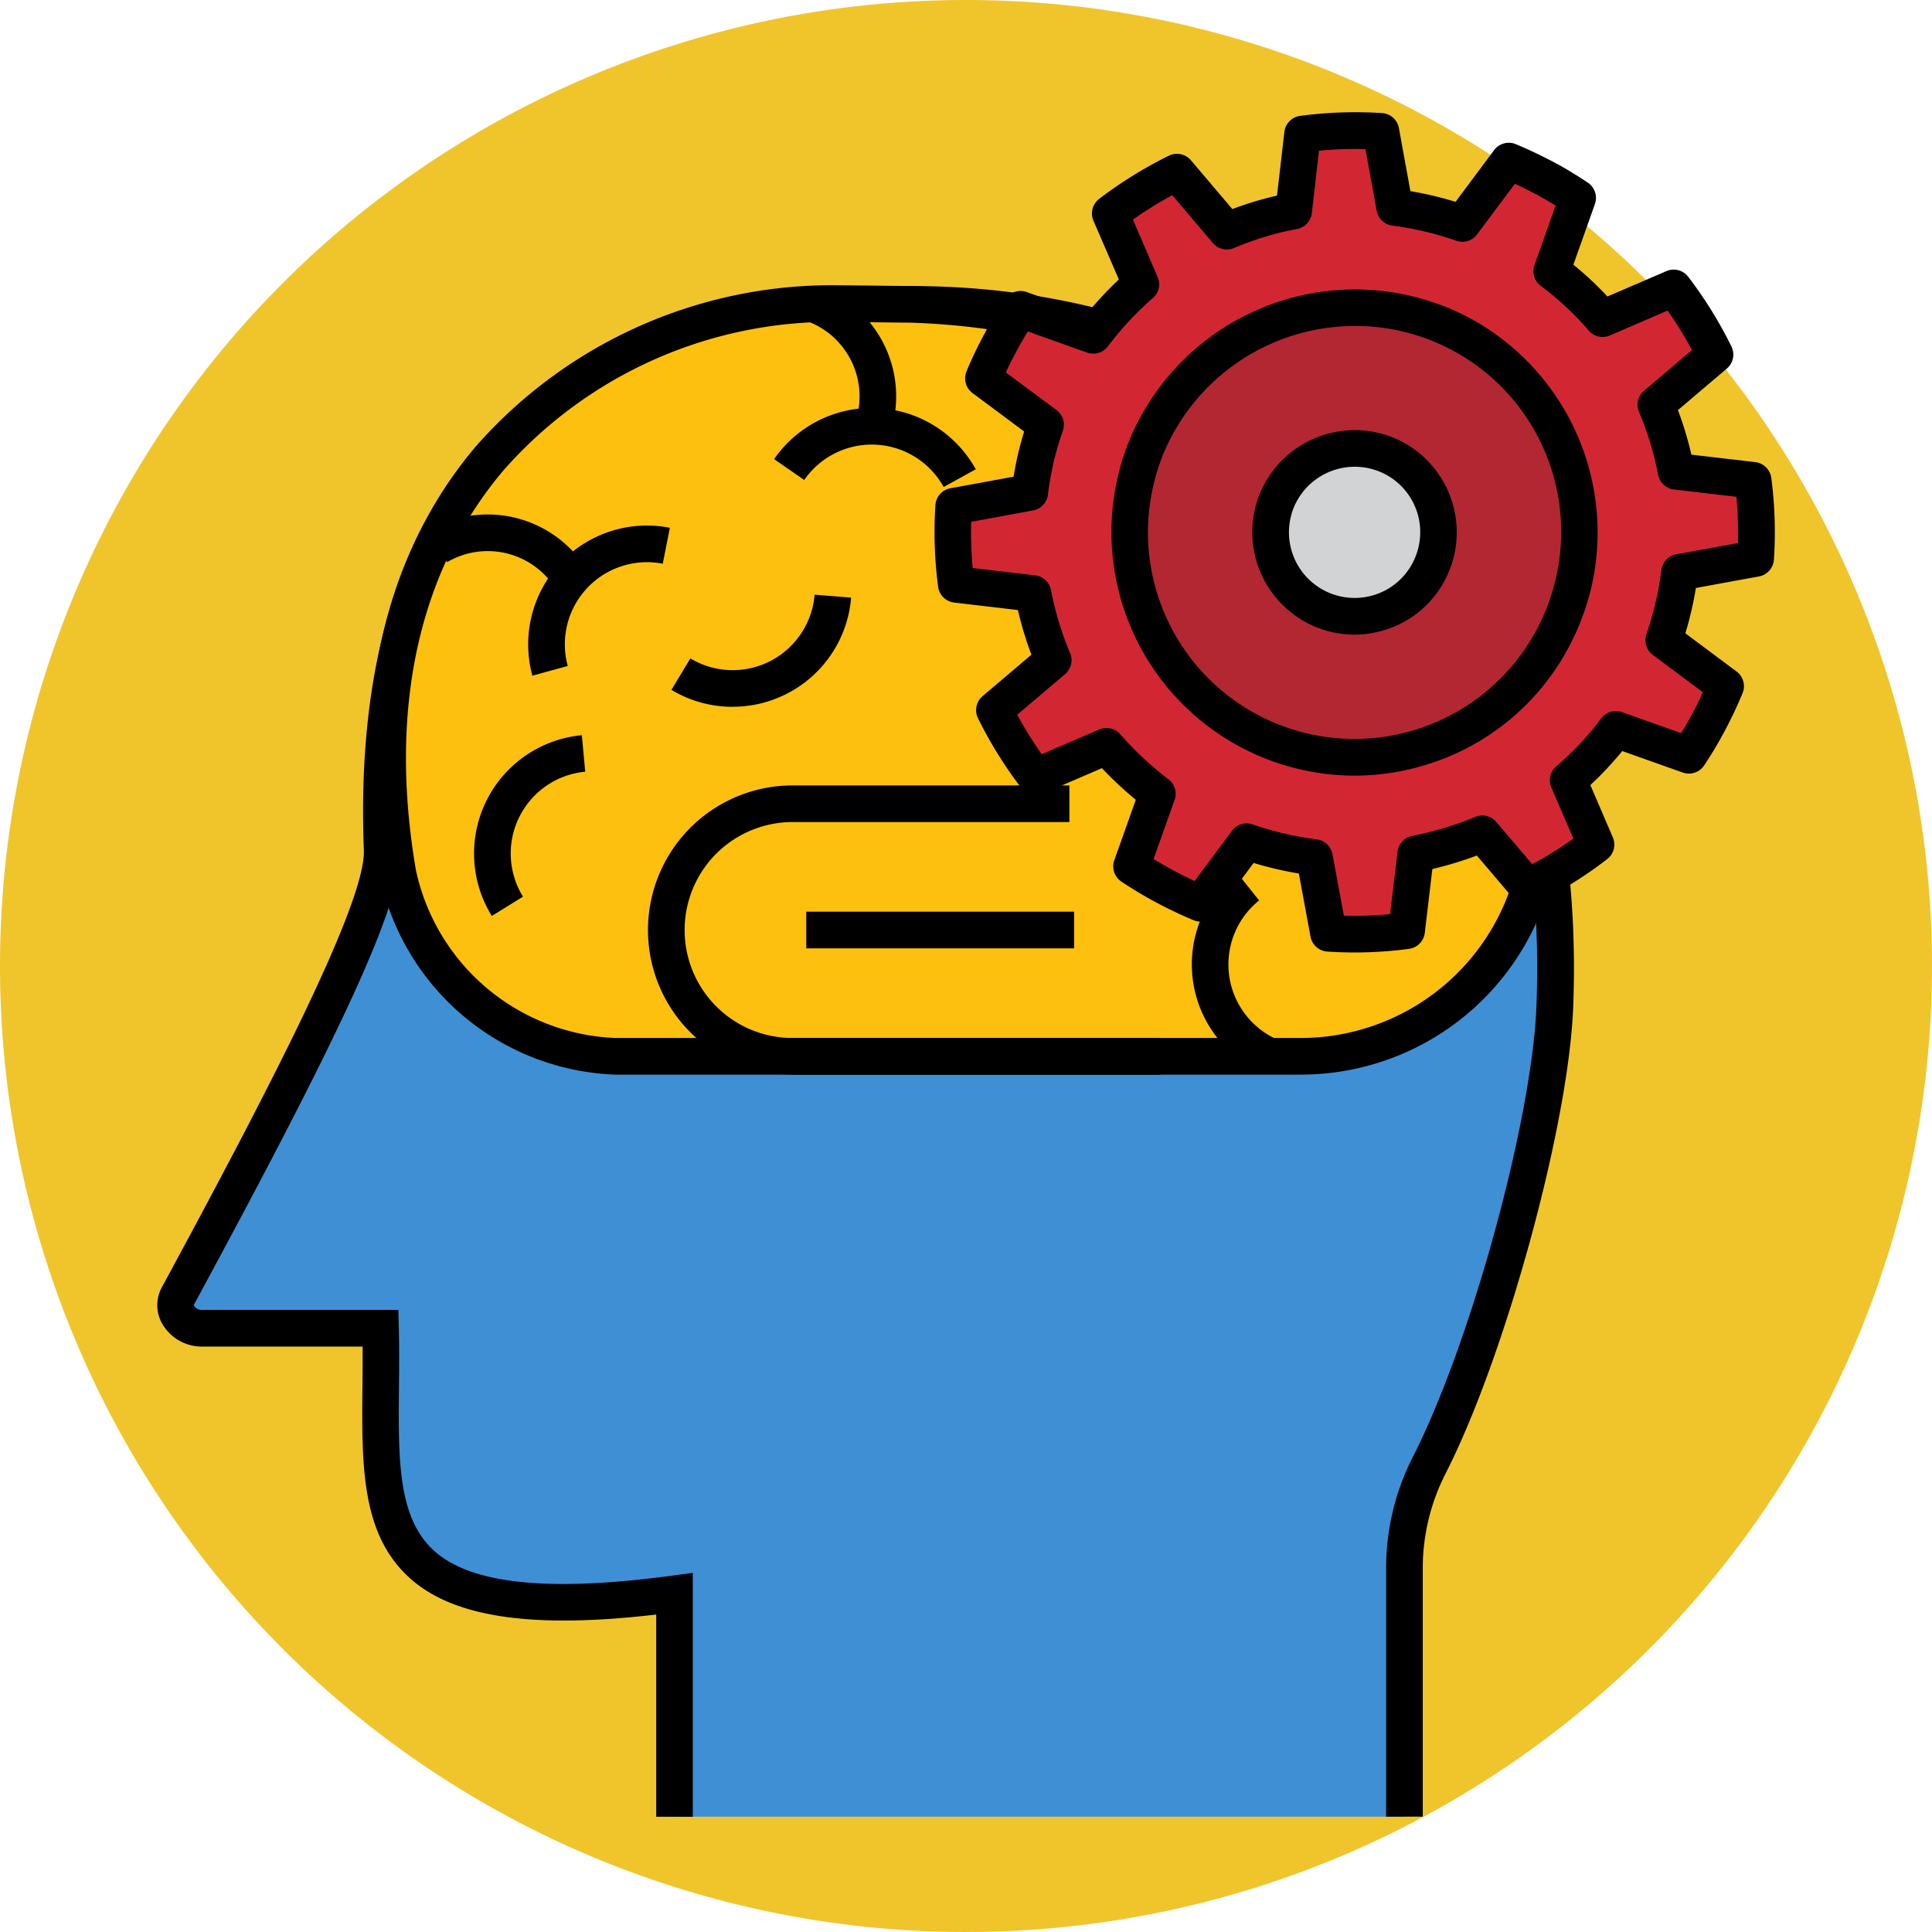 <svg xmlns="http://www.w3.org/2000/svg" width="86" height="86" viewBox="0 0 86 86">
  <g id="Grupo_1073307" data-name="Grupo 1073307" transform="translate(-648 -1656)">
    <g id="Grupo_1073132" data-name="Grupo 1073132" transform="translate(315 728)">
      <path id="Trazado_872549" data-name="Trazado 872549" d="M43,0A43,43,0,1,1,0,43,43,43,0,0,1,43,0Z" transform="translate(333 928)" fill="#f0c52c"/>
    </g>
    <g id="algoritmos" transform="translate(654.991 1660.998)">
      <path id="Trazado_820836" data-name="Trazado 820836" d="M60.7,130.2v-11.09a10.029,10.029,0,0,1,1.106-4.552c2.574-5.054,5.382-15.16,5.588-20.384.816-20.631-12.607-31.293-28.643-31.292-13.167,0-24.284,5.557-23.555,24.26.083,2.138-2.558,7.819-9.1,19.9-.352.65.3,1.419,1.047,1.419h7.985c.189,7.618-1.84,13.821,13.081,11.818V130.2" transform="translate(-5.175 -54.33)" fill="#3f8fd5"/>
      <path id="Trazado_820837" data-name="Trazado 820837" d="M56.341,125.013H54.709v-11.09A10.9,10.9,0,0,1,55.9,109c2.576-5.057,5.3-14.987,5.5-20.046.365-9.24-2.2-16.989-7.406-22.409-4.981-5.181-12.233-8.035-20.422-8.035-7.846,0-13.751,2-17.549,5.952-3.744,3.893-5.491,9.768-5.191,17.46.09,2.3-2.317,7.614-9.2,20.318a.373.373,0,0,0,.329.215h8.781l.02.8c.022.9.014,1.78.006,2.628-.031,3.278-.055,5.867,1.6,7.326s5.1,1.808,10.555,1.076l.925-.124v10.855H22.219v-9c-5.5.641-8.982.132-10.928-1.587-2.21-1.952-2.181-5.016-2.148-8.564.005-.58.011-1.174.007-1.777H1.969a2.03,2.03,0,0,1-1.713-.974,1.657,1.657,0,0,1-.051-1.65c4.729-8.732,9.093-17.136,9-19.477-.318-8.153,1.581-14.43,5.645-18.655,4.118-4.281,10.418-6.452,18.725-6.452,8.637,0,16.307,3.031,21.6,8.536,5.525,5.748,8.244,13.911,7.86,23.6-.207,5.24-3.018,15.5-5.677,20.722a9.265,9.265,0,0,0-1.017,4.181Z" transform="translate(0 -49.145)"/>
      <path id="Trazado_820838" data-name="Trazado 820838" d="M116.077,96.116h-30.5a10.309,10.309,0,0,1-9.7-8.134C72.94,70.948,84.6,62.608,95.359,62.608l3.372.037c12.208,0,28.025,9.86,28.025,22.068v.725a10.679,10.679,0,0,1-10.679,10.679Z" transform="translate(-65.155 -54.095)" fill="#fdc00f"/>
      <path id="Trazado_820839" data-name="Trazado 820839" d="M110.886,91.749h-30.5a11.121,11.121,0,0,1-10.5-8.811c-1.667-9.666,1.382-15.73,4.234-19.115a21.115,21.115,0,0,1,16.052-7.214l3.381.037a33.867,33.867,0,0,1,19.062,6.612,26.864,26.864,0,0,1,6.981,7.236,16.751,16.751,0,0,1,2.789,9.035v.725a11.508,11.508,0,0,1-11.495,11.494ZM90.159,58.24a19.461,19.461,0,0,0-14.795,6.634C71.595,69.348,70.255,75.5,71.49,82.661a9.465,9.465,0,0,0,8.891,7.456h30.5a9.874,9.874,0,0,0,9.863-9.863v-.725c0-5.369-3.231-10.679-9.1-14.952a32.187,32.187,0,0,0-18.11-6.3Z" transform="translate(-59.964 -48.911)"/>
      <path id="Trazado_820840" data-name="Trazado 820840" d="M183.48,233.236H167.1a6.437,6.437,0,1,1,0-12.875h12.321v1.632H167.1a4.806,4.806,0,0,0,0,9.612h16.38Z" transform="translate(-138.81 -190.398)"/>
      <rect id="Rectángulo_382521" data-name="Rectángulo 382521" width="11.923" height="1.632" transform="translate(28.899 35.584)"/>
      <path id="Trazado_820841" data-name="Trazado 820841" d="M121.628,141.979a5.288,5.288,0,0,1,6.119-6.584l-.315,1.6a3.656,3.656,0,0,0-4.23,4.551Z" transform="translate(-104.921 -116.9)"/>
      <path id="Trazado_820842" data-name="Trazado 820842" d="M341.774,257.545a5.288,5.288,0,0,1-1.093-8.922L341.7,249.9a3.656,3.656,0,0,0,.755,6.168Z" transform="translate(-292.644 -214.817)"/>
      <path id="Trazado_820843" data-name="Trazado 820843" d="M94.521,135.042a3.567,3.567,0,0,0-4.883-1.265l-.828-1.406a5.2,5.2,0,0,1,7.116,1.844Z" transform="translate(-76.728 -113.751)"/>
      <path id="Trazado_820844" data-name="Trazado 820844" d="M209.492,100.312a3.656,3.656,0,0,0-6.206-.313l-1.342-.928a5.288,5.288,0,0,1,8.977.452Z" transform="translate(-174.478 -83.632)"/>
      <path id="Trazado_820845" data-name="Trazado 820845" d="M216.165,63.589l-1.538-.545a3.567,3.567,0,0,0-2.171-4.553L213,56.953a5.2,5.2,0,0,1,3.164,6.635Z" transform="translate(-183.561 -49.208)"/>
      <path id="Trazado_820846" data-name="Trazado 820846" d="M104.518,211.979a5.288,5.288,0,0,1,4.008-8.046l.15,1.625a3.656,3.656,0,0,0-2.77,5.562Z" transform="translate(-89.617 -176.204)"/>
      <path id="Trazado_820847" data-name="Trazado 820847" d="M171.062,162.929a5.265,5.265,0,0,1-2.722-.756l.843-1.4a3.656,3.656,0,0,0,5.529-2.836l1.626.131a5.285,5.285,0,0,1-5.276,4.858Z" transform="translate(-145.443 -136.464)"/>
      <path id="Trazado_820848" data-name="Trazado 820848" d="M296.084,21.561l-.326-.038-3.1-.361a14.71,14.71,0,0,0-.9-2.967l2.377-2.018.252-.214A17.848,17.848,0,0,0,292.553,13l-.3.13-2.862,1.233a13.756,13.756,0,0,0-2.264-2.112l1.046-2.947L288.28,9q-.713-.476-1.481-.891t-1.586-.748l-.2.265-1.869,2.506a14.691,14.691,0,0,0-3.01-.712l-.557-3.059-.059-.324a17.882,17.882,0,0,0-3.488.12l-.038.327-.357,3.094a14.147,14.147,0,0,0-2.971.9L270.652,8.1l-.214-.252a17.993,17.993,0,0,0-2.966,1.838l.131.3,1.231,2.846a14.7,14.7,0,0,0-2.113,2.273l-2.938-1.047-.311-.111c-.32.479-.619.976-.9,1.5a16.867,16.867,0,0,0-.752,1.575l.264.2,2.512,1.866a15.308,15.308,0,0,0-.451,1.546,14.841,14.841,0,0,0-.252,1.466l-3.069.565-.323.059a17.777,17.777,0,0,0,.117,3.478l.327.038,3.094.364a14.616,14.616,0,0,0,.9,2.97l-2.372,2.013-.251.214a17.815,17.815,0,0,0,1.841,2.963l.3-.13,2.855-1.231a15.238,15.238,0,0,0,2.261,2.111l-1.044,2.931-.111.311q.721.48,1.5.9t1.581.749l.2-.264,1.854-2.491a14.789,14.789,0,0,0,3.013.7l.565,3.062.061.323a17.648,17.648,0,0,0,3.476-.114l.038-.326.367-3.1a15.218,15.218,0,0,0,2.964-.892l2.019,2.372a17.254,17.254,0,0,0,3.043-1.888l-1.237-2.866a14.137,14.137,0,0,0,2.121-2.264l2.935,1.043.311.111q.48-.721.9-1.5c.274-.515.519-1.04.739-1.571l-.264-.2-2.485-1.855a14.763,14.763,0,0,0,.438-1.528c.117-.5.2-1,.267-1.491l3.059-.56.322-.059a17.686,17.686,0,0,0-.113-3.481Z" transform="translate(-225.042 -5.18)" fill="#d22732"/>
      <path id="Trazado_820849" data-name="Trazado 820849" d="M273.17,37.4q-.609,0-1.217-.04a.816.816,0,0,1-.748-.664l-.52-2.812a15.64,15.64,0,0,1-2.012-.469l-1.7,2.284a.816.816,0,0,1-.967.267c-.551-.229-1.108-.492-1.653-.783s-1.059-.6-1.566-.937a.816.816,0,0,1-.317-.952l.958-2.691a16.1,16.1,0,0,1-1.508-1.408L259.3,30.327a.816.816,0,0,1-.971-.253,18.676,18.676,0,0,1-1.925-3.1.816.816,0,0,1,.2-.981l2.177-1.849a15.527,15.527,0,0,1-.6-1.986l-2.838-.334a.816.816,0,0,1-.714-.7,18.644,18.644,0,0,1-.122-3.637.816.816,0,0,1,.668-.75l2.813-.517c.05-.308.111-.624.182-.946.082-.35.177-.7.289-1.065l-2.3-1.712a.816.816,0,0,1-.267-.967,17.811,17.811,0,0,1,.789-1.651c.284-.53.6-1.056.937-1.56A.816.816,0,0,1,258.565,8l2.694.96a15.613,15.613,0,0,1,1.415-1.517l-1.131-2.616a.816.816,0,0,1,.254-.972,18.862,18.862,0,0,1,3.1-1.921.816.816,0,0,1,.983.2l1.846,2.175a15,15,0,0,1,1.988-.6l.328-2.835a.816.816,0,0,1,.7-.714,18.75,18.75,0,0,1,3.647-.125.816.816,0,0,1,.751.668l.512,2.808a15.6,15.6,0,0,1,2.01.475l1.714-2.3a.816.816,0,0,1,.966-.267c.562.232,1.119.5,1.657.782s1.043.594,1.55.932a.816.816,0,0,1,.316.952l-.959,2.7A14.669,14.669,0,0,1,284.422,8.2l2.629-1.131a.816.816,0,0,1,.968.254,18.7,18.7,0,0,1,1.922,3.1.816.816,0,0,1-.2.983l-2.181,1.851a15.474,15.474,0,0,1,.6,1.983l2.842.332a.816.816,0,0,1,.714.7,18.541,18.541,0,0,1,.117,3.641.816.816,0,0,1-.666.748l-2.807.514c-.058.356-.122.676-.193.98-.084.362-.175.706-.276,1.037l2.279,1.7a.816.816,0,0,1,.267.967c-.237.572-.5,1.124-.773,1.642-.286.539-.6,1.069-.937,1.573a.816.816,0,0,1-.953.316l-2.691-.956a15.074,15.074,0,0,1-1.421,1.513l1,2.327a.816.816,0,0,1-.249.968,18.1,18.1,0,0,1-3.186,1.977.816.816,0,0,1-.977-.205l-1.642-1.929a16.176,16.176,0,0,1-1.979.6l-.337,2.841a.816.816,0,0,1-.7.713A18.47,18.47,0,0,1,273.17,37.4Zm-.48-1.638a17.021,17.021,0,0,0,2.058-.067l.33-2.781a.816.816,0,0,1,.659-.706,14.475,14.475,0,0,0,2.806-.845.816.816,0,0,1,.931.226l1.6,1.881a16.476,16.476,0,0,0,1.834-1.138l-.982-2.274a.816.816,0,0,1,.215-.941,13.37,13.37,0,0,0,2-2.133.816.816,0,0,1,.928-.283l2.635.936c.18-.294.352-.6.514-.9s.309-.6.453-.92l-2.231-1.666a.816.816,0,0,1-.282-.922,13.892,13.892,0,0,0,.414-1.444c.1-.413.177-.863.253-1.417a.816.816,0,0,1,.661-.692l2.744-.5a16.981,16.981,0,0,0-.067-2.06l-2.779-.324a.816.816,0,0,1-.707-.657,13.833,13.833,0,0,0-.849-2.8.816.816,0,0,1,.223-.94l2.135-1.812A17.108,17.108,0,0,0,287.1,8.827l-2.57,1.108a.816.816,0,0,1-.941-.218,13,13,0,0,0-2.13-1.987.816.816,0,0,1-.284-.929l.94-2.648c-.292-.18-.587-.351-.881-.509s-.616-.316-.932-.46L278.62,5.436a.816.816,0,0,1-.925.282,13.929,13.929,0,0,0-2.844-.672.816.816,0,0,1-.7-.663l-.5-2.744a17.177,17.177,0,0,0-2.067.071l-.32,2.777a.816.816,0,0,1-.662.709,13.314,13.314,0,0,0-2.8.846.816.816,0,0,1-.943-.222l-1.807-2.13A17.308,17.308,0,0,0,263.3,4.777l1.1,2.554a.816.816,0,0,1-.21.937,13.933,13.933,0,0,0-2,2.146.815.815,0,0,1-.929.283l-2.639-.94c-.181.294-.354.594-.517.9s-.32.613-.462.922l2.254,1.674a.816.816,0,0,1,.285.922,14.53,14.53,0,0,0-.428,1.464c-.1.474-.185.94-.237,1.377a.816.816,0,0,1-.662.707l-2.755.507a17.056,17.056,0,0,0,.069,2.057l2.779.327a.816.816,0,0,1,.707.661,13.863,13.863,0,0,0,.849,2.8.816.816,0,0,1-.225.937l-2.128,1.806a17.07,17.07,0,0,0,1.09,1.756l2.561-1.1a.816.816,0,0,1,.937.212,14.424,14.424,0,0,0,2.14,2,.816.816,0,0,1,.276.925l-.937,2.63c.3.181.6.354.9.515s.618.319.929.462l1.663-2.235a.816.816,0,0,1,.925-.283,13.992,13.992,0,0,0,2.847.664.816.816,0,0,1,.7.661Z" transform="translate(-219.861)"/>
      <path id="Trazado_820850" data-name="Trazado 820850" d="M333.1,65.081a10.034,10.034,0,0,0-13.558,4.108,9.561,9.561,0,0,0-.932,2.5A10.01,10.01,0,0,0,337.2,78.624a10.269,10.269,0,0,0,.925-2.461A10.014,10.014,0,0,0,333.1,65.081Z" transform="translate(-275.063 -55.212)" fill="#b22732"/>
      <path id="Trazado_820851" data-name="Trazado 820851" d="M323.206,79.609a10.844,10.844,0,0,1-10.551-13.237,10.36,10.36,0,0,1,1.009-2.7,10.874,10.874,0,0,1,14.658-4.44l0,0a10.849,10.849,0,0,1,5.43,11.985,11.059,11.059,0,0,1-1,2.658,10.732,10.732,0,0,1-6.393,5.261,10.857,10.857,0,0,1-3.161.473Zm.037-20.016a9.235,9.235,0,0,0-8.143,4.851,8.748,8.748,0,0,0-.854,2.284,9.193,9.193,0,0,0,17.071,6.382,9.42,9.42,0,0,0,.85-2.264,9.165,9.165,0,0,0-8.925-11.254Z" transform="translate(-269.905 -50.08)"/>
      <path id="Trazado_820852" data-name="Trazado 820852" d="M370,110.466A3.746,3.746,0,0,0,364.937,112a3.569,3.569,0,0,0-.348.932,3.737,3.737,0,0,0,6.939,2.591,3.831,3.831,0,0,0,.345-.919A3.738,3.738,0,0,0,370,110.466Z" transform="translate(-314.928 -95.065)" fill="#d1d3d4"/>
      <path id="Trazado_820853" data-name="Trazado 820853" d="M363.056,113.152a4.56,4.56,0,0,1-4.437-5.567,4.37,4.37,0,0,1,.426-1.138,4.572,4.572,0,0,1,6.162-1.866l0,0a4.562,4.562,0,0,1,2.283,5.041,4.634,4.634,0,0,1-.418,1.115,4.514,4.514,0,0,1-2.69,2.214A4.561,4.561,0,0,1,363.056,113.152Zm.014-7.473a2.935,2.935,0,0,0-2.588,1.542,2.752,2.752,0,0,0-.27.721,2.923,2.923,0,0,0,3.7,3.45,2.893,2.893,0,0,0,1.723-1.418,3,3,0,0,0,.27-.721,2.911,2.911,0,0,0-2.835-3.574Z" transform="translate(-309.753 -89.9)"/>
    </g>
  </g>
</svg>

